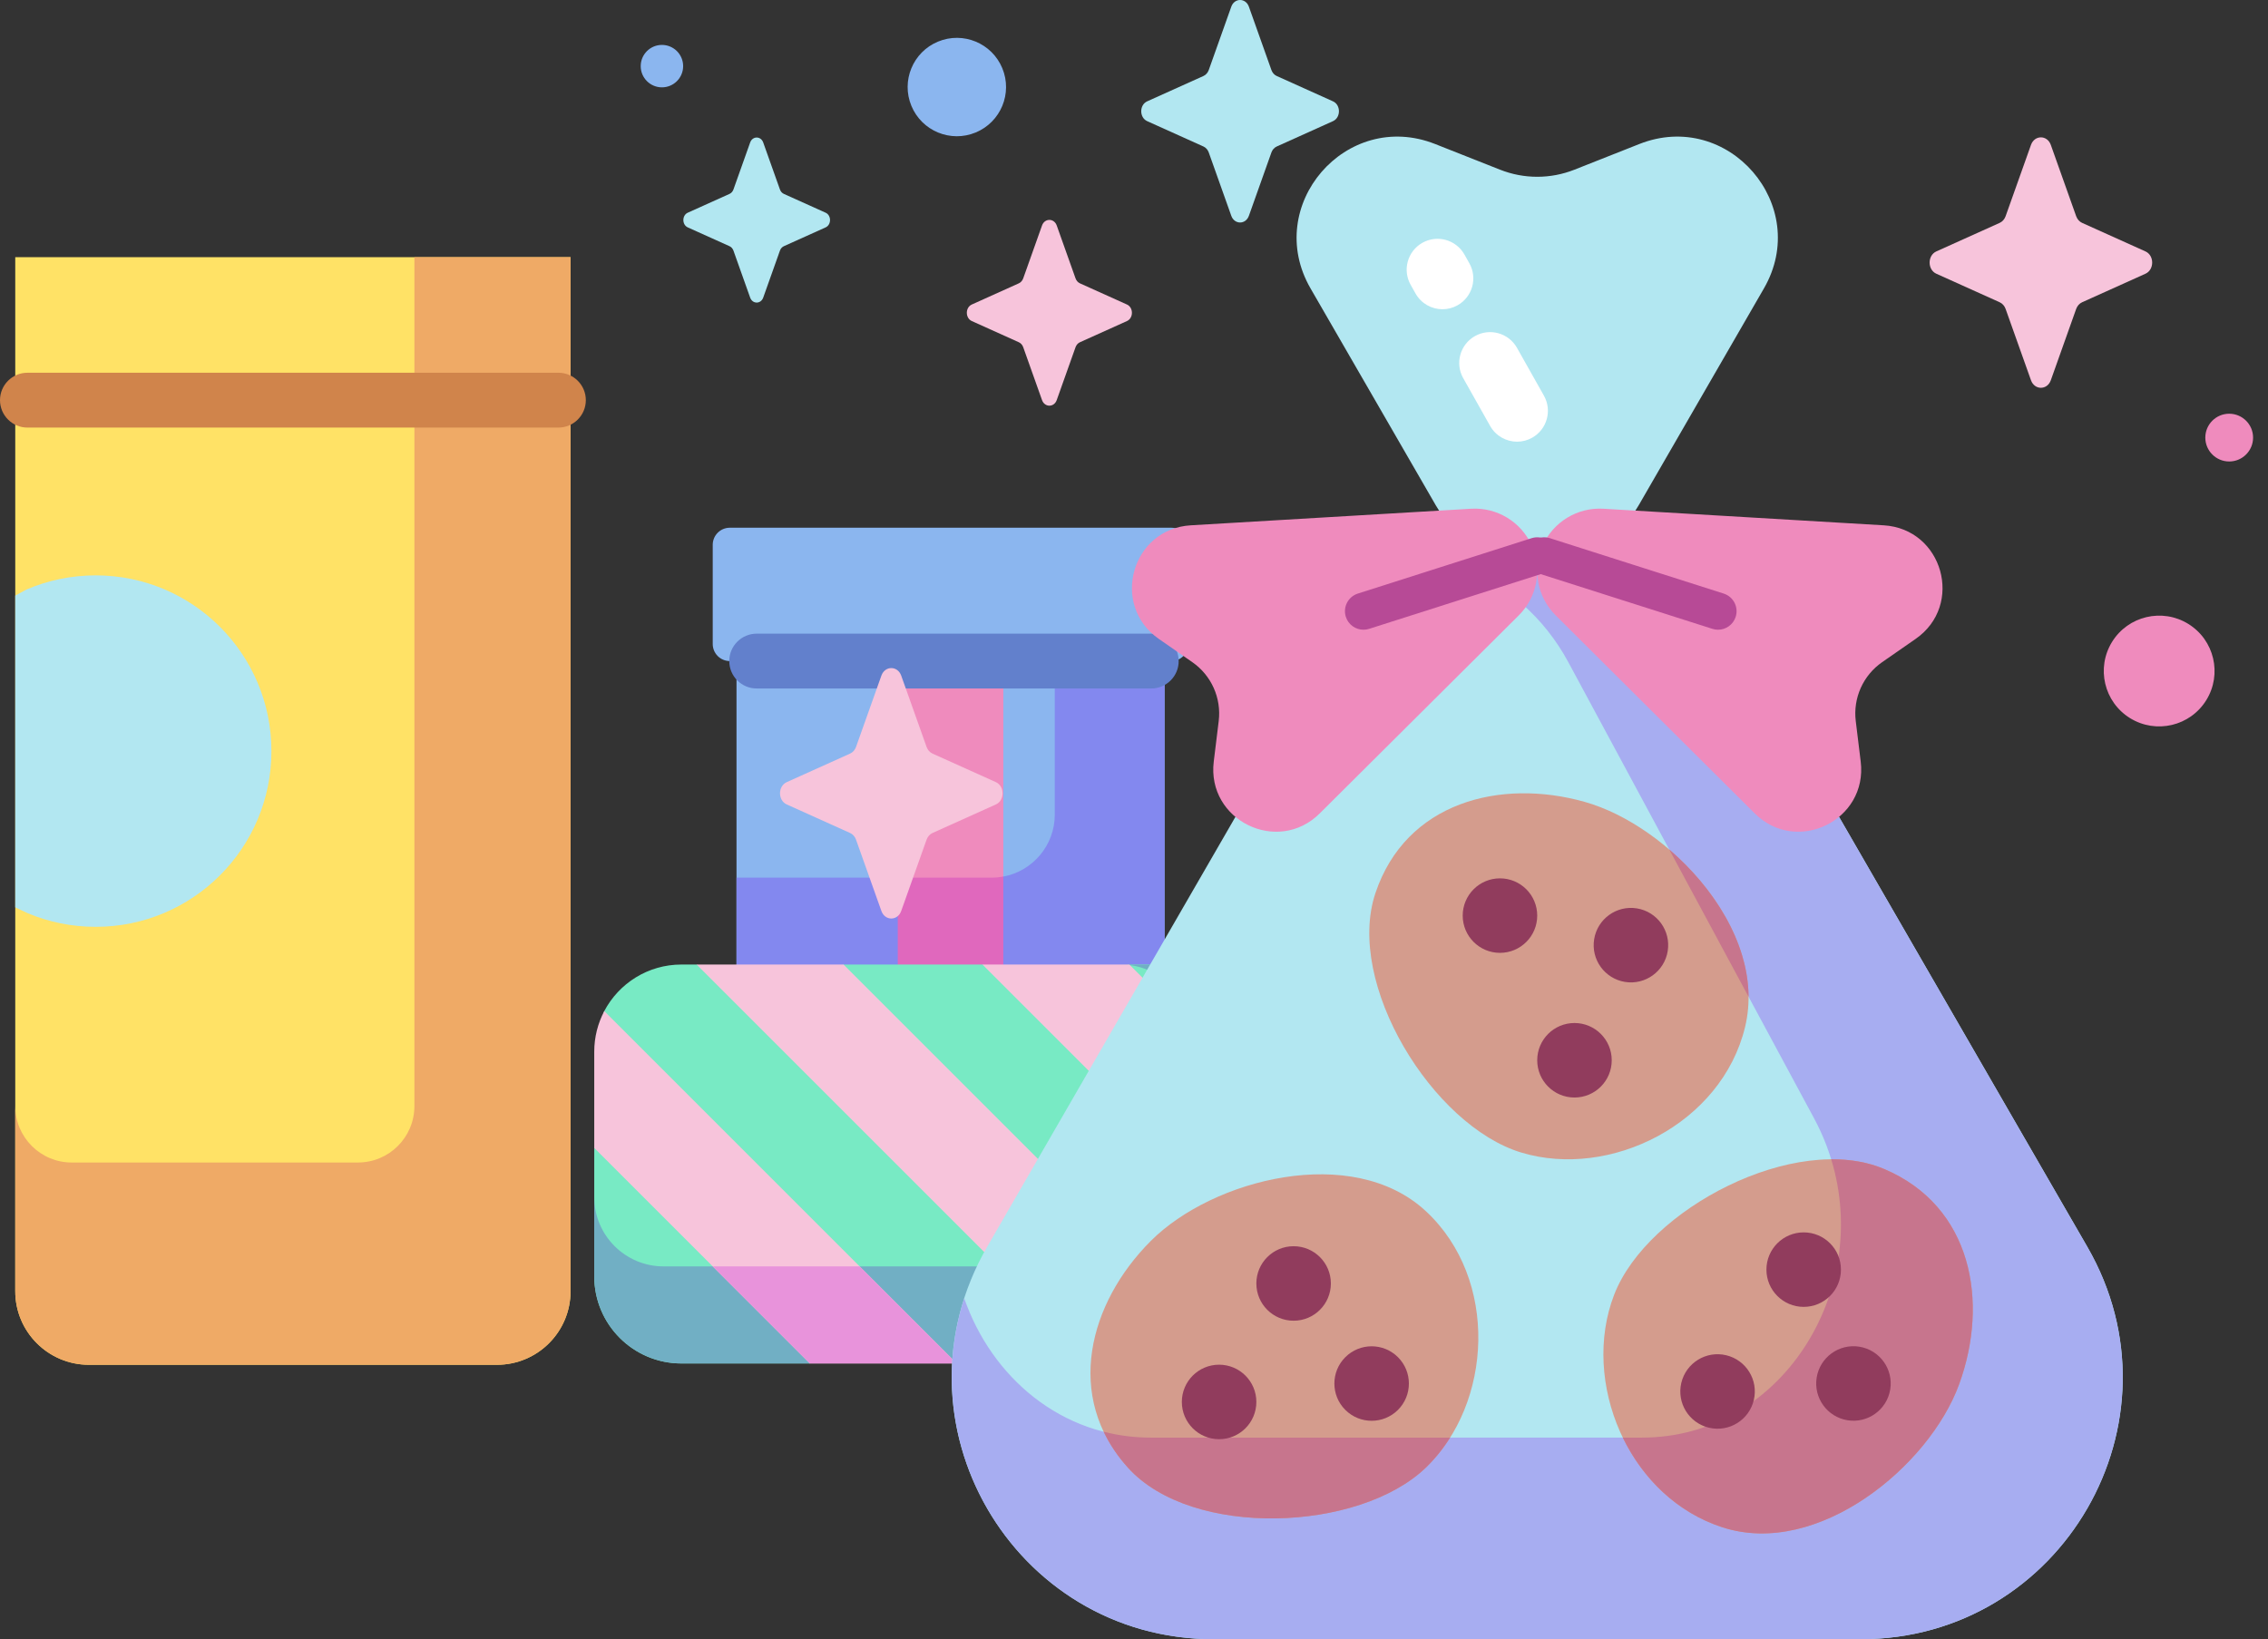 <svg width="249" height="180" viewBox="0 0 249 180" fill="none" xmlns="http://www.w3.org/2000/svg">
<rect x="0" y="0" width="249" height="180" fill="#333333" stroke="none"/>
<path d="M54.559 149.866H9.758C5.294 149.866 1.675 146.247 1.675 141.783V28.242H62.641V141.783C62.641 146.247 59.023 149.866 54.559 149.866Z" fill="#FFE266"/>
<path d="M10.503 63.181C7.798 63.181 5.223 63.738 2.886 64.743L1.675 65.406V99.636L3.065 100.289C5.354 101.246 7.867 101.775 10.503 101.775C21.16 101.775 29.799 93.135 29.799 82.478C29.8 71.821 21.16 63.181 10.503 63.181V63.181Z" fill="#B2E7F1"/>
<path d="M45.496 28.242V121.458C45.496 124.879 42.722 127.653 39.301 127.653H7.87C4.449 127.653 1.675 124.879 1.675 121.458V141.783C1.675 146.247 5.294 149.866 9.758 149.866H54.559C59.022 149.866 62.641 146.247 62.641 141.783V28.242H45.496Z" fill="#EFAA66"/>
<path d="M80.86 59.413H127.856V106.409H80.86V59.413Z" fill="#8BB6EF"/>
<path d="M98.565 72.591H110.151V106.409H98.565V72.591Z" fill="#EF8BBD"/>
<path d="M115.803 59.413V89.445C115.803 92.835 113.368 95.657 110.151 96.257C110.151 96.257 105.471 100.164 105.034 100.164L98.565 96.375H80.86V106.409H127.856V59.413H115.803Z" fill="#8388EF"/>
<path d="M110.151 96.255C109.737 96.332 109.31 96.374 108.873 96.374H98.565V106.409H110.151V96.255Z" fill="#E068BD"/>
<path d="M128.59 72.591H80.127C79.09 72.591 78.249 71.751 78.249 70.714V59.826C78.249 58.789 79.09 57.949 80.127 57.949H128.59C129.627 57.949 130.468 58.789 130.468 59.826V70.714C130.468 71.751 129.627 72.591 128.59 72.591Z" fill="#8BB6EF"/>
<path d="M126.394 75.602H83.076C81.414 75.602 80.065 74.254 80.065 72.591C80.065 70.929 81.414 69.581 83.076 69.581H126.394C128.057 69.581 129.405 70.929 129.405 72.591C129.405 74.254 128.057 75.602 126.394 75.602Z" fill="#6280CC"/>
<path d="M127.083 146.537L120.286 149.72H105.034L94.833 145.417L88.907 149.72H74.812C69.526 149.72 65.241 145.434 65.241 140.149V126.053L69.064 119.728C69.064 118.118 65.638 112.359 66.341 111.027C67.944 107.988 71.136 105.915 74.812 105.915H76.482L86.99 109.885L92.609 105.915H107.861L119.881 109.405L123.988 105.915H133.904C139.19 105.915 143.475 110.2 143.475 115.486V125.402L139.887 131.652C139.887 132.09 143.445 141.018 143.388 141.44C142.858 145.37 139.942 148.544 136.146 149.455C135.427 149.628 127.856 146.537 127.083 146.537V146.537Z" fill="#78EAC4"/>
<path d="M133.905 105.915H123.061C127.266 105.915 130.675 109.324 130.675 113.529V131.448C130.675 135.653 127.266 139.062 123.061 139.062H72.856C68.65 139.062 65.241 135.653 65.241 131.448V140.148C65.241 145.434 69.526 149.719 74.812 149.719H88.907L94.273 146.297L105.034 149.719H120.287L124.763 144.391C125.535 144.391 135.428 149.628 136.147 149.455C139.943 148.544 142.859 145.37 143.389 141.44C143.446 141.018 140.288 130.249 140.288 129.811L143.475 125.402V115.486C143.475 110.2 139.19 105.915 133.905 105.915V105.915Z" fill="#71AFC4"/>
<path d="M61.306 46.952H3.011C1.348 46.952 0 45.604 0 43.941C0 42.279 1.348 40.931 3.011 40.931H61.306C62.969 40.931 64.317 42.279 64.317 43.941C64.317 45.604 62.969 46.952 61.306 46.952Z" fill="#D0844B"/>
<path d="M123.989 105.915H107.862L143.386 141.44C143.443 141.017 143.475 140.586 143.475 140.148V125.402L123.989 105.915Z" fill="#F7C4DB"/>
<path d="M143.387 141.44C143.443 141.017 143.476 140.586 143.476 140.148V125.402L130.611 112.538C130.654 112.813 130.675 113.232 130.675 113.53V128.728L143.387 141.44Z" fill="#E893DB"/>
<path d="M92.609 105.915H76.482L120.287 149.719H133.904C134.677 149.719 135.427 149.625 136.146 149.452L92.609 105.915Z" fill="#F7C4DB"/>
<path d="M125.392 138.697C124.657 138.933 123.874 139.062 123.061 139.062H109.63L120.287 149.719H133.905C134.677 149.719 135.427 149.625 136.147 149.452L125.392 138.697Z" fill="#E893DB"/>
<path d="M88.907 149.719H105.034L66.343 111.028C65.641 112.36 65.241 113.876 65.241 115.486V126.053L88.907 149.719Z" fill="#F7C4DB"/>
<path d="M88.908 149.719H105.034L94.377 139.062H78.251L88.908 149.719Z" fill="#E893DB"/>
<path d="M137.114 0.737L139.587 7.691C139.693 7.989 139.903 8.225 140.167 8.344L146.346 11.127C147.218 11.52 147.218 12.911 146.346 13.304L140.167 16.088C139.903 16.207 139.693 16.443 139.587 16.741L137.114 23.695C136.765 24.677 135.529 24.677 135.18 23.695L132.707 16.741C132.601 16.443 132.391 16.207 132.127 16.088L125.949 13.304C125.076 12.911 125.076 11.52 125.949 11.127L132.127 8.344C132.391 8.224 132.601 7.988 132.707 7.691L135.18 0.737C135.529 -0.246 136.765 -0.246 137.114 0.737V0.737Z" fill="#B2E7F1"/>
<path d="M83.793 15.648L85.628 20.806C85.706 21.027 85.862 21.202 86.058 21.291L90.641 23.356C91.289 23.647 91.289 24.679 90.641 24.971L86.058 27.035C85.862 27.124 85.706 27.299 85.628 27.52L83.793 32.678C83.534 33.407 82.618 33.407 82.358 32.678L80.524 27.52C80.445 27.299 80.29 27.124 80.094 27.035L75.511 24.971C74.864 24.679 74.864 23.647 75.511 23.356L80.094 21.291C80.29 21.202 80.445 21.027 80.524 20.806L82.358 15.648C82.618 14.92 83.534 14.92 83.793 15.648Z" fill="#B2E7F1"/>
<path d="M107.119 14.548C109.875 13.406 111.183 10.246 110.041 7.49C108.898 4.734 105.738 3.426 102.983 4.569C100.227 5.711 98.919 8.871 100.061 11.627C101.203 14.383 104.363 15.691 107.119 14.548Z" fill="#8BB6EF"/>
<path d="M72.672 9.591C73.959 9.591 75.001 8.548 75.001 7.262C75.001 5.975 73.959 4.932 72.672 4.932C71.386 4.932 70.343 5.975 70.343 7.262C70.343 8.548 71.386 9.591 72.672 9.591Z" fill="#8BB6EF"/>
<g clip-path="url(#clip0)">
<path d="M168.77 61.035C158.507 61.035 149.024 66.51 143.893 75.398L108.378 136.911C97.321 156.062 111.142 180 133.255 180H204.285C226.398 180 240.218 156.062 229.162 136.911L193.647 75.398C188.516 66.51 179.033 61.035 168.77 61.035V61.035Z" fill="#B2E7F1"/>
<path d="M167.237 61.035H170.303C174.265 61.035 177.925 58.922 179.906 55.491L193.658 31.671C198.911 22.574 189.747 11.953 179.978 15.815L172.848 18.635C170.228 19.671 167.312 19.671 164.693 18.635L157.562 15.815C147.793 11.953 138.629 22.574 143.882 31.671L157.634 55.491C159.615 58.922 163.275 61.035 167.237 61.035V61.035Z" fill="#B2E7F1"/>
<path d="M229.162 136.911L193.647 75.398C188.516 66.51 179.033 61.035 168.77 61.035C165.878 61.035 163.048 61.47 160.36 62.293C165.277 64.097 169.514 67.755 172.191 72.725L199.159 122.792C207.555 138.379 197.061 157.862 180.269 157.862H126.332C116.518 157.862 108.857 151.206 105.86 142.563C100.068 160.459 113.276 180 133.255 180H204.285C226.398 180 240.219 156.062 229.162 136.911V136.911Z" fill="#A7ADF1"/>
<path d="M169.369 59.906C168.204 62.507 168.77 65.557 170.79 67.567L192.643 89.314C197.257 93.906 205.073 90.085 204.284 83.623L203.74 79.176C203.432 76.652 204.546 74.165 206.634 72.714L210.313 70.158C215.66 66.444 213.305 58.069 206.807 57.684L176.03 55.864C173.186 55.696 170.534 57.305 169.369 59.906V59.906Z" fill="#EF8BBD"/>
<path d="M168.171 59.906C169.335 62.507 168.77 65.557 166.75 67.567L144.897 89.314C140.283 93.906 132.467 90.085 133.256 83.623L133.8 79.176C134.108 76.652 132.994 74.165 130.906 72.714L127.226 70.158C121.88 66.444 124.235 58.069 130.733 57.684L161.51 55.864C164.354 55.696 167.006 57.305 168.171 59.906V59.906Z" fill="#EF8BBD"/>
<path d="M149.694 69.15C148.832 69.15 148.033 68.598 147.757 67.734C147.416 66.664 148.006 65.52 149.076 65.179L168.152 59.097C169.22 58.756 170.366 59.347 170.707 60.417C171.048 61.487 170.457 62.631 169.387 62.972L150.312 69.053C150.107 69.119 149.898 69.15 149.694 69.15V69.15Z" fill="#B74A96"/>
<path d="M188.622 69.15C188.417 69.15 188.208 69.119 188.004 69.053L168.928 62.972C167.858 62.631 167.267 61.487 167.608 60.417C167.95 59.347 169.095 58.756 170.163 59.097L189.239 65.179C190.309 65.52 190.899 66.664 190.558 67.734C190.283 68.598 189.483 69.15 188.622 69.15Z" fill="#B74A96"/>
<path d="M166.556 48.501C165.373 48.501 164.223 47.879 163.6 46.774L160.642 41.522C159.723 39.891 160.301 37.825 161.932 36.906C163.562 35.987 165.629 36.565 166.548 38.196L169.506 43.448C170.425 45.079 169.847 47.146 168.216 48.064C167.691 48.36 167.12 48.501 166.556 48.501Z" fill="white"/>
<path d="M158.366 33.958C157.181 33.958 156.031 33.336 155.41 32.229L154.873 31.277C153.954 29.646 154.531 27.58 156.162 26.661C157.792 25.742 159.86 26.319 160.778 27.95L161.317 28.907C162.235 30.539 161.656 32.605 160.025 33.522C159.499 33.818 158.929 33.958 158.366 33.958V33.958Z" fill="white"/>
<path d="M173.961 88.048C164.713 85.451 154.37 88.085 151.014 98.047C147.658 108.009 157.299 123.627 167.024 126.562C176.749 129.496 189.014 123.447 191.59 112.769C194.167 102.09 183.208 90.645 173.961 88.048V88.048Z" fill="#D49C8D"/>
<path d="M183.265 93.284L191.97 109.446C191.938 103.42 188.138 97.466 183.265 93.284V93.284Z" fill="#C7758D"/>
<path d="M168.769 100.542C168.769 102.801 166.938 104.632 164.679 104.632C162.42 104.632 160.588 102.801 160.588 100.542C160.588 98.283 162.42 96.451 164.679 96.451C166.938 96.451 168.769 98.283 168.769 100.542Z" fill="#913C5D"/>
<path d="M183.094 104.441C183.456 102.211 181.941 100.11 179.712 99.749C177.482 99.388 175.381 100.902 175.02 103.132C174.658 105.362 176.173 107.462 178.403 107.824C180.632 108.185 182.733 106.671 183.094 104.441Z" fill="#913C5D"/>
<path d="M176.95 116.427C176.95 118.686 175.119 120.518 172.86 120.518C170.6 120.518 168.769 118.686 168.769 116.427C168.769 114.168 170.6 112.336 172.86 112.336C175.119 112.336 176.95 114.168 176.95 116.427Z" fill="#913C5D"/>
<path d="M215.095 151.989C218.377 142.962 216.524 132.451 206.841 128.359C197.159 124.267 180.863 132.712 177.209 142.19C173.555 151.669 178.67 164.351 189.126 167.72C199.581 171.088 211.814 161.016 215.095 151.989V151.989Z" fill="#D49C8D"/>
<path d="M206.842 128.359C205.089 127.618 203.118 127.29 201.046 127.303C205.512 141.893 195.472 157.863 180.269 157.863H178.168C180.351 162.365 184.125 166.109 189.126 167.72C199.581 171.088 211.814 161.016 215.096 151.989C218.377 142.962 216.524 132.451 206.842 128.359V128.359Z" fill="#C7758D"/>
<path d="M202.114 139.416C202.114 141.676 200.283 143.507 198.024 143.507C195.765 143.507 193.933 141.676 193.933 139.416C193.933 137.157 195.765 135.326 198.024 135.326C200.283 135.326 202.114 137.157 202.114 139.416Z" fill="#913C5D"/>
<path d="M192.548 153.737C193.068 151.539 191.707 149.336 189.509 148.816C187.311 148.296 185.107 149.657 184.588 151.855C184.068 154.053 185.429 156.257 187.627 156.776C189.825 157.296 192.028 155.935 192.548 153.737Z" fill="#913C5D"/>
<path d="M207.525 152.573C207.887 150.343 206.372 148.243 204.142 147.881C201.912 147.52 199.812 149.034 199.45 151.264C199.089 153.494 200.603 155.594 202.833 155.956C205.063 156.317 207.164 154.803 207.525 152.573Z" fill="#913C5D"/>
<path d="M126.35 136.261C119.558 143.053 116.791 153.362 123.834 161.165C130.878 168.968 149.216 168.208 156.536 161.165C163.856 154.121 164.586 140.465 156.536 132.991C148.487 125.517 133.142 129.469 126.35 136.261Z" fill="#D49C8D"/>
<path d="M156.536 161.165C157.557 160.182 158.445 159.068 159.203 157.863H126.332C124.534 157.863 122.81 157.637 121.172 157.219C121.822 158.582 122.699 159.906 123.835 161.165C130.878 168.968 149.216 168.208 156.536 161.165V161.165Z" fill="#C7758D"/>
<path d="M137.933 153.946C137.933 156.205 136.102 158.037 133.842 158.037C131.583 158.037 129.752 156.205 129.752 153.946C129.752 151.687 131.583 149.856 133.842 149.856C136.102 149.856 137.933 151.687 137.933 153.946Z" fill="#913C5D"/>
<path d="M146.114 140.937C146.114 143.196 144.282 145.027 142.023 145.027C139.764 145.027 137.933 143.196 137.933 140.937C137.933 138.677 139.764 136.846 142.023 136.846C144.283 136.846 146.114 138.677 146.114 140.937Z" fill="#913C5D"/>
<path d="M153.482 154.818C155.079 153.22 155.079 150.631 153.482 149.034C151.884 147.436 149.295 147.436 147.698 149.034C146.1 150.631 146.1 153.22 147.698 154.818C149.295 156.415 151.884 156.415 153.482 154.818Z" fill="#913C5D"/>
<path d="M225.156 15.912L227.939 23.739C228.059 24.074 228.295 24.34 228.592 24.474L235.547 27.607C236.529 28.05 236.529 29.615 235.547 30.058L228.592 33.191C228.295 33.325 228.059 33.59 227.939 33.926L225.156 41.753C224.763 42.859 223.372 42.859 222.978 41.753L220.194 33.926C220.075 33.59 219.839 33.325 219.542 33.191L212.587 30.058C211.604 29.615 211.604 28.05 212.587 27.607L219.542 24.474C219.839 24.34 220.075 24.074 220.194 23.739L222.978 15.912C223.372 14.806 224.762 14.806 225.156 15.912V15.912Z" fill="#F7C4DB"/>
<path d="M98.943 74.19L101.727 82.018C101.846 82.353 102.082 82.618 102.38 82.752L109.334 85.885C110.317 86.328 110.317 87.894 109.334 88.336L102.38 91.469C102.082 91.603 101.846 91.869 101.727 92.204L98.943 100.032C98.55 101.138 97.159 101.138 96.766 100.032L93.982 92.204C93.863 91.869 93.627 91.603 93.329 91.469L86.375 88.336C85.392 87.894 85.392 86.328 86.375 85.885L93.329 82.752C93.627 82.618 93.863 82.353 93.982 82.018L96.766 74.19C97.159 73.085 98.55 73.085 98.943 74.19V74.19Z" fill="#F7C4DB"/>
<path d="M116.017 24.762L118.082 30.569C118.17 30.817 118.345 31.014 118.567 31.114L123.725 33.438C124.454 33.767 124.454 34.928 123.725 35.256L118.567 37.58C118.346 37.68 118.17 37.877 118.082 38.125L116.017 43.931C115.725 44.752 114.694 44.752 114.402 43.931L112.337 38.125C112.249 37.877 112.074 37.679 111.852 37.58L106.694 35.256C105.965 34.928 105.965 33.767 106.694 33.438L111.852 31.114C112.073 31.014 112.248 30.817 112.337 30.569L114.402 24.762C114.694 23.942 115.725 23.942 116.017 24.762V24.762Z" fill="#F7C4DB"/>
<path d="M242.225 76.882C243.991 74.025 243.107 70.278 240.25 68.512C237.393 66.746 233.645 67.63 231.879 70.487C230.114 73.344 230.998 77.092 233.855 78.858C236.712 80.623 240.459 79.739 242.225 76.882Z" fill="#EF8BBD"/>
<path d="M247.362 48.053C247.362 49.502 246.188 50.675 244.74 50.675C243.292 50.675 242.118 49.501 242.118 48.053C242.118 46.605 243.292 45.431 244.74 45.431C246.189 45.431 247.362 46.605 247.362 48.053Z" fill="#EF8BBD"/>
</g>
<defs>
<clipPath id="clip0">
<rect width="165" height="165" fill="white" transform="translate(84 15)"/>
</clipPath>
</defs>
</svg>
